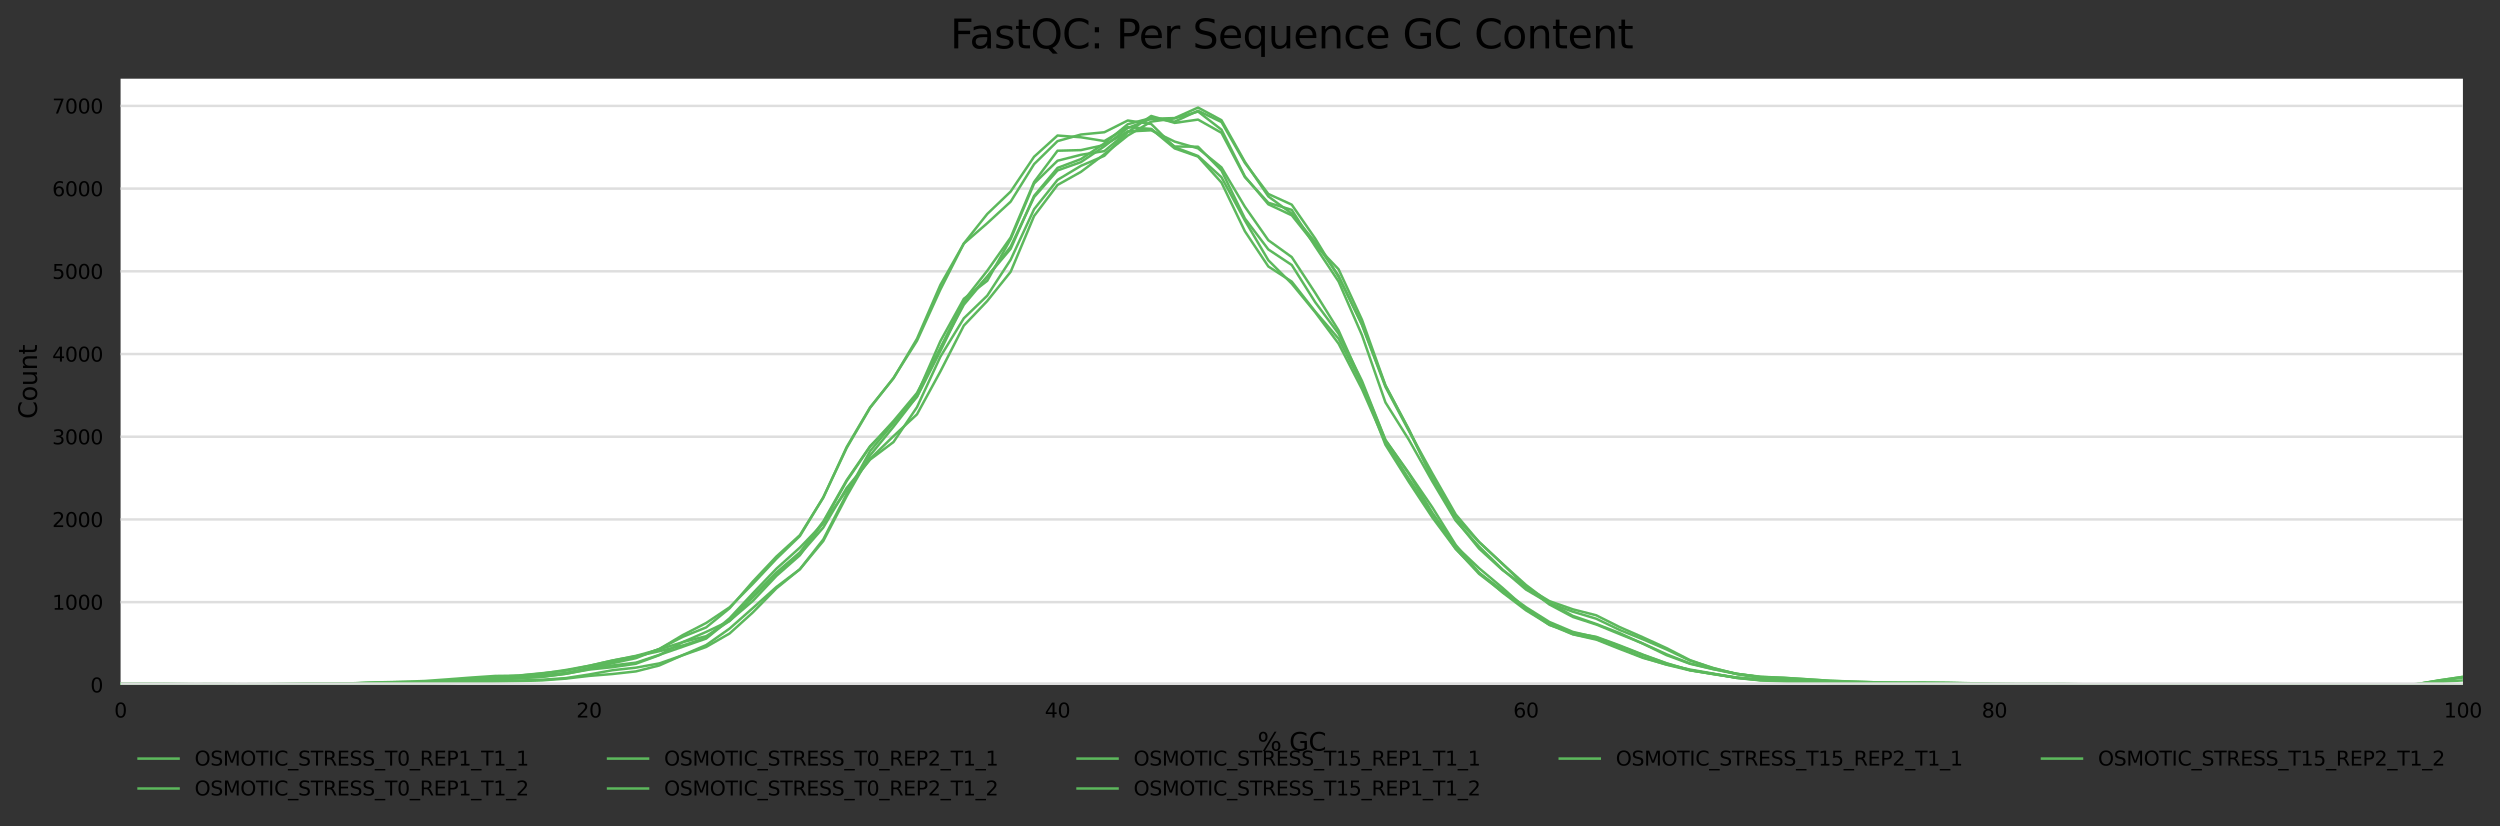 <?xml version="1.0" encoding="utf-8" standalone="no"?>
<!DOCTYPE svg PUBLIC "-//W3C//DTD SVG 1.1//EN"
  "http://www.w3.org/Graphics/SVG/1.1/DTD/svg11.dtd">
<svg xmlns:xlink="http://www.w3.org/1999/xlink" width="1000.178pt" height="330.542pt" viewBox="0 0 1000.178 330.542" xmlns="http://www.w3.org/2000/svg" version="1.1">
 <rect x="0" y="0" width="1000.178" height="330.542" fill="#333333" stroke="none"/>
 <defs>
  <style type="text/css">*{stroke-linejoin: round; stroke-linecap: butt}</style>
 </defs>
 <g id="figure_1">
  <g id="axes_1">
   <g id="patch_1">
    <path d="M 48.238 273.99 
L 985.343 273.99 
L 985.343 31.483 
L 48.238 31.483 
z
" style="fill: #ffffff"/>
   </g>
   <g id="matplotlib.axis_1">
    <g id="xtick_1">
     <g id="text_1">
      <!-- 0 -->
      <g transform="translate(45.693 287.069)scale(0.08 -0.08)">
       <defs>
        <path id="DejaVuSans-30" d="M 2034 4250 
Q 1547 4250 1301 3770 
Q 1056 3291 1056 2328 
Q 1056 1369 1301 889 
Q 1547 409 2034 409 
Q 2525 409 2770 889 
Q 3016 1369 3016 2328 
Q 3016 3291 2770 3770 
Q 2525 4250 2034 4250 
z
M 2034 4750 
Q 2819 4750 3233 4129 
Q 3647 3509 3647 2328 
Q 3647 1150 3233 529 
Q 2819 -91 2034 -91 
Q 1250 -91 836 529 
Q 422 1150 422 2328 
Q 422 3509 836 4129 
Q 1250 4750 2034 4750 
z
" transform="scale(0.016)"/>
       </defs>
       <use xlink:href="#DejaVuSans-30"/>
      </g>
     </g>
    </g>
    <g id="xtick_2">
     <g id="text_2">
      <!-- 20 -->
      <g transform="translate(230.569 287.069)scale(0.08 -0.08)">
       <defs>
        <path id="DejaVuSans-32" d="M 1228 531 
L 3431 531 
L 3431 0 
L 469 0 
L 469 531 
Q 828 903 1448 1529 
Q 2069 2156 2228 2338 
Q 2531 2678 2651 2914 
Q 2772 3150 2772 3378 
Q 2772 3750 2511 3984 
Q 2250 4219 1831 4219 
Q 1534 4219 1204 4116 
Q 875 4013 500 3803 
L 500 4441 
Q 881 4594 1212 4672 
Q 1544 4750 1819 4750 
Q 2544 4750 2975 4387 
Q 3406 4025 3406 3419 
Q 3406 3131 3298 2873 
Q 3191 2616 2906 2266 
Q 2828 2175 2409 1742 
Q 1991 1309 1228 531 
z
" transform="scale(0.016)"/>
       </defs>
       <use xlink:href="#DejaVuSans-32"/>
       <use xlink:href="#DejaVuSans-30" x="63.623"/>
      </g>
     </g>
    </g>
    <g id="xtick_3">
     <g id="text_3">
      <!-- 40 -->
      <g transform="translate(417.99 287.069)scale(0.08 -0.08)">
       <defs>
        <path id="DejaVuSans-34" d="M 2419 4116 
L 825 1625 
L 2419 1625 
L 2419 4116 
z
M 2253 4666 
L 3047 4666 
L 3047 1625 
L 3713 1625 
L 3713 1100 
L 3047 1100 
L 3047 0 
L 2419 0 
L 2419 1100 
L 313 1100 
L 313 1709 
L 2253 4666 
z
" transform="scale(0.016)"/>
       </defs>
       <use xlink:href="#DejaVuSans-34"/>
       <use xlink:href="#DejaVuSans-30" x="63.623"/>
      </g>
     </g>
    </g>
    <g id="xtick_4">
     <g id="text_4">
      <!-- 60 -->
      <g transform="translate(605.411 287.069)scale(0.08 -0.08)">
       <defs>
        <path id="DejaVuSans-36" d="M 2113 2584 
Q 1688 2584 1439 2293 
Q 1191 2003 1191 1497 
Q 1191 994 1439 701 
Q 1688 409 2113 409 
Q 2538 409 2786 701 
Q 3034 994 3034 1497 
Q 3034 2003 2786 2293 
Q 2538 2584 2113 2584 
z
M 3366 4563 
L 3366 3988 
Q 3128 4100 2886 4159 
Q 2644 4219 2406 4219 
Q 1781 4219 1451 3797 
Q 1122 3375 1075 2522 
Q 1259 2794 1537 2939 
Q 1816 3084 2150 3084 
Q 2853 3084 3261 2657 
Q 3669 2231 3669 1497 
Q 3669 778 3244 343 
Q 2819 -91 2113 -91 
Q 1303 -91 875 529 
Q 447 1150 447 2328 
Q 447 3434 972 4092 
Q 1497 4750 2381 4750 
Q 2619 4750 2861 4703 
Q 3103 4656 3366 4563 
z
" transform="scale(0.016)"/>
       </defs>
       <use xlink:href="#DejaVuSans-36"/>
       <use xlink:href="#DejaVuSans-30" x="63.623"/>
      </g>
     </g>
    </g>
    <g id="xtick_5">
     <g id="text_5">
      <!-- 80 -->
      <g transform="translate(792.832 287.069)scale(0.08 -0.08)">
       <defs>
        <path id="DejaVuSans-38" d="M 2034 2216 
Q 1584 2216 1326 1975 
Q 1069 1734 1069 1313 
Q 1069 891 1326 650 
Q 1584 409 2034 409 
Q 2484 409 2743 651 
Q 3003 894 3003 1313 
Q 3003 1734 2745 1975 
Q 2488 2216 2034 2216 
z
M 1403 2484 
Q 997 2584 770 2862 
Q 544 3141 544 3541 
Q 544 4100 942 4425 
Q 1341 4750 2034 4750 
Q 2731 4750 3128 4425 
Q 3525 4100 3525 3541 
Q 3525 3141 3298 2862 
Q 3072 2584 2669 2484 
Q 3125 2378 3379 2068 
Q 3634 1759 3634 1313 
Q 3634 634 3220 271 
Q 2806 -91 2034 -91 
Q 1263 -91 848 271 
Q 434 634 434 1313 
Q 434 1759 690 2068 
Q 947 2378 1403 2484 
z
M 1172 3481 
Q 1172 3119 1398 2916 
Q 1625 2713 2034 2713 
Q 2441 2713 2670 2916 
Q 2900 3119 2900 3481 
Q 2900 3844 2670 4047 
Q 2441 4250 2034 4250 
Q 1625 4250 1398 4047 
Q 1172 3844 1172 3481 
z
" transform="scale(0.016)"/>
       </defs>
       <use xlink:href="#DejaVuSans-38"/>
       <use xlink:href="#DejaVuSans-30" x="63.623"/>
      </g>
     </g>
    </g>
    <g id="xtick_6">
     <g id="text_6">
      <!-- 100 -->
      <g transform="translate(977.708 287.069)scale(0.08 -0.08)">
       <defs>
        <path id="DejaVuSans-31" d="M 794 531 
L 1825 531 
L 1825 4091 
L 703 3866 
L 703 4441 
L 1819 4666 
L 2450 4666 
L 2450 531 
L 3481 531 
L 3481 0 
L 794 0 
L 794 531 
z
" transform="scale(0.016)"/>
       </defs>
       <use xlink:href="#DejaVuSans-31"/>
       <use xlink:href="#DejaVuSans-30" x="63.623"/>
       <use xlink:href="#DejaVuSans-30" x="127.246"/>
      </g>
     </g>
    </g>
    <g id="text_7">
     <!-- % GC -->
     <g transform="translate(503.085 300.331)scale(0.1 -0.1)">
      <defs>
       <path id="DejaVuSans-25" d="M 4653 2053 
Q 4381 2053 4226 1822 
Q 4072 1591 4072 1178 
Q 4072 772 4226 539 
Q 4381 306 4653 306 
Q 4919 306 5073 539 
Q 5228 772 5228 1178 
Q 5228 1588 5073 1820 
Q 4919 2053 4653 2053 
z
M 4653 2450 
Q 5147 2450 5437 2106 
Q 5728 1763 5728 1178 
Q 5728 594 5436 251 
Q 5144 -91 4653 -91 
Q 4153 -91 3862 251 
Q 3572 594 3572 1178 
Q 3572 1766 3864 2108 
Q 4156 2450 4653 2450 
z
M 1428 4353 
Q 1159 4353 1004 4120 
Q 850 3888 850 3481 
Q 850 3069 1003 2837 
Q 1156 2606 1428 2606 
Q 1700 2606 1854 2837 
Q 2009 3069 2009 3481 
Q 2009 3884 1853 4118 
Q 1697 4353 1428 4353 
z
M 4250 4750 
L 4750 4750 
L 1831 -91 
L 1331 -91 
L 4250 4750 
z
M 1428 4750 
Q 1922 4750 2215 4408 
Q 2509 4066 2509 3481 
Q 2509 2891 2217 2550 
Q 1925 2209 1428 2209 
Q 931 2209 642 2551 
Q 353 2894 353 3481 
Q 353 4063 643 4406 
Q 934 4750 1428 4750 
z
" transform="scale(0.016)"/>
       <path id="DejaVuSans-20" transform="scale(0.016)"/>
       <path id="DejaVuSans-47" d="M 3809 666 
L 3809 1919 
L 2778 1919 
L 2778 2438 
L 4434 2438 
L 4434 434 
Q 4069 175 3628 42 
Q 3188 -91 2688 -91 
Q 1594 -91 976 548 
Q 359 1188 359 2328 
Q 359 3472 976 4111 
Q 1594 4750 2688 4750 
Q 3144 4750 3555 4637 
Q 3966 4525 4313 4306 
L 4313 3634 
Q 3963 3931 3569 4081 
Q 3175 4231 2741 4231 
Q 1884 4231 1454 3753 
Q 1025 3275 1025 2328 
Q 1025 1384 1454 906 
Q 1884 428 2741 428 
Q 3075 428 3337 486 
Q 3600 544 3809 666 
z
" transform="scale(0.016)"/>
       <path id="DejaVuSans-43" d="M 4122 4306 
L 4122 3641 
Q 3803 3938 3442 4084 
Q 3081 4231 2675 4231 
Q 1875 4231 1450 3742 
Q 1025 3253 1025 2328 
Q 1025 1406 1450 917 
Q 1875 428 2675 428 
Q 3081 428 3442 575 
Q 3803 722 4122 1019 
L 4122 359 
Q 3791 134 3420 21 
Q 3050 -91 2638 -91 
Q 1578 -91 968 557 
Q 359 1206 359 2328 
Q 359 3453 968 4101 
Q 1578 4750 2638 4750 
Q 3056 4750 3426 4639 
Q 3797 4528 4122 4306 
z
" transform="scale(0.016)"/>
      </defs>
      <use xlink:href="#DejaVuSans-25"/>
      <use xlink:href="#DejaVuSans-20" x="95.02"/>
      <use xlink:href="#DejaVuSans-47" x="126.807"/>
      <use xlink:href="#DejaVuSans-43" x="204.297"/>
     </g>
    </g>
   </g>
   <g id="matplotlib.axis_2">
    <g id="ytick_1">
     <g id="line2d_1">
      <path d="M 48.238 273.99 
L 985.343 273.99 
" clip-path="url(#pff4e3085cc)" style="fill: none; stroke: #dedede; stroke-linecap: square"/>
     </g>
     <g id="text_8">
      <!-- 0 -->
      <g transform="translate(36.148 277.029)scale(0.08 -0.08)">
       <use xlink:href="#DejaVuSans-30"/>
      </g>
     </g>
    </g>
    <g id="ytick_2">
     <g id="line2d_2">
      <path d="M 48.238 240.901 
L 985.343 240.901 
" clip-path="url(#pff4e3085cc)" style="fill: none; stroke: #dedede; stroke-linecap: square"/>
     </g>
     <g id="text_9">
      <!-- 1000 -->
      <g transform="translate(20.878 243.941)scale(0.08 -0.08)">
       <use xlink:href="#DejaVuSans-31"/>
       <use xlink:href="#DejaVuSans-30" x="63.623"/>
       <use xlink:href="#DejaVuSans-30" x="127.246"/>
       <use xlink:href="#DejaVuSans-30" x="190.869"/>
      </g>
     </g>
    </g>
    <g id="ytick_3">
     <g id="line2d_3">
      <path d="M 48.238 207.813 
L 985.343 207.813 
" clip-path="url(#pff4e3085cc)" style="fill: none; stroke: #dedede; stroke-linecap: square"/>
     </g>
     <g id="text_10">
      <!-- 2000 -->
      <g transform="translate(20.878 210.852)scale(0.08 -0.08)">
       <use xlink:href="#DejaVuSans-32"/>
       <use xlink:href="#DejaVuSans-30" x="63.623"/>
       <use xlink:href="#DejaVuSans-30" x="127.246"/>
       <use xlink:href="#DejaVuSans-30" x="190.869"/>
      </g>
     </g>
    </g>
    <g id="ytick_4">
     <g id="line2d_4">
      <path d="M 48.238 174.724 
L 985.343 174.724 
" clip-path="url(#pff4e3085cc)" style="fill: none; stroke: #dedede; stroke-linecap: square"/>
     </g>
     <g id="text_11">
      <!-- 3000 -->
      <g transform="translate(20.878 177.763)scale(0.08 -0.08)">
       <defs>
        <path id="DejaVuSans-33" d="M 2597 2516 
Q 3050 2419 3304 2112 
Q 3559 1806 3559 1356 
Q 3559 666 3084 287 
Q 2609 -91 1734 -91 
Q 1441 -91 1130 -33 
Q 819 25 488 141 
L 488 750 
Q 750 597 1062 519 
Q 1375 441 1716 441 
Q 2309 441 2620 675 
Q 2931 909 2931 1356 
Q 2931 1769 2642 2001 
Q 2353 2234 1838 2234 
L 1294 2234 
L 1294 2753 
L 1863 2753 
Q 2328 2753 2575 2939 
Q 2822 3125 2822 3475 
Q 2822 3834 2567 4026 
Q 2313 4219 1838 4219 
Q 1578 4219 1281 4162 
Q 984 4106 628 3988 
L 628 4550 
Q 988 4650 1302 4700 
Q 1616 4750 1894 4750 
Q 2613 4750 3031 4423 
Q 3450 4097 3450 3541 
Q 3450 3153 3228 2886 
Q 3006 2619 2597 2516 
z
" transform="scale(0.016)"/>
       </defs>
       <use xlink:href="#DejaVuSans-33"/>
       <use xlink:href="#DejaVuSans-30" x="63.623"/>
       <use xlink:href="#DejaVuSans-30" x="127.246"/>
       <use xlink:href="#DejaVuSans-30" x="190.869"/>
      </g>
     </g>
    </g>
    <g id="ytick_5">
     <g id="line2d_5">
      <path d="M 48.238 141.635 
L 985.343 141.635 
" clip-path="url(#pff4e3085cc)" style="fill: none; stroke: #dedede; stroke-linecap: square"/>
     </g>
     <g id="text_12">
      <!-- 4000 -->
      <g transform="translate(20.878 144.675)scale(0.08 -0.08)">
       <use xlink:href="#DejaVuSans-34"/>
       <use xlink:href="#DejaVuSans-30" x="63.623"/>
       <use xlink:href="#DejaVuSans-30" x="127.246"/>
       <use xlink:href="#DejaVuSans-30" x="190.869"/>
      </g>
     </g>
    </g>
    <g id="ytick_6">
     <g id="line2d_6">
      <path d="M 48.238 108.546 
L 985.343 108.546 
" clip-path="url(#pff4e3085cc)" style="fill: none; stroke: #dedede; stroke-linecap: square"/>
     </g>
     <g id="text_13">
      <!-- 5000 -->
      <g transform="translate(20.878 111.586)scale(0.08 -0.08)">
       <defs>
        <path id="DejaVuSans-35" d="M 691 4666 
L 3169 4666 
L 3169 4134 
L 1269 4134 
L 1269 2991 
Q 1406 3038 1543 3061 
Q 1681 3084 1819 3084 
Q 2600 3084 3056 2656 
Q 3513 2228 3513 1497 
Q 3513 744 3044 326 
Q 2575 -91 1722 -91 
Q 1428 -91 1123 -41 
Q 819 9 494 109 
L 494 744 
Q 775 591 1075 516 
Q 1375 441 1709 441 
Q 2250 441 2565 725 
Q 2881 1009 2881 1497 
Q 2881 1984 2565 2268 
Q 2250 2553 1709 2553 
Q 1456 2553 1204 2497 
Q 953 2441 691 2322 
L 691 4666 
z
" transform="scale(0.016)"/>
       </defs>
       <use xlink:href="#DejaVuSans-35"/>
       <use xlink:href="#DejaVuSans-30" x="63.623"/>
       <use xlink:href="#DejaVuSans-30" x="127.246"/>
       <use xlink:href="#DejaVuSans-30" x="190.869"/>
      </g>
     </g>
    </g>
    <g id="ytick_7">
     <g id="line2d_7">
      <path d="M 48.238 75.458 
L 985.343 75.458 
" clip-path="url(#pff4e3085cc)" style="fill: none; stroke: #dedede; stroke-linecap: square"/>
     </g>
     <g id="text_14">
      <!-- 6000 -->
      <g transform="translate(20.878 78.497)scale(0.08 -0.08)">
       <use xlink:href="#DejaVuSans-36"/>
       <use xlink:href="#DejaVuSans-30" x="63.623"/>
       <use xlink:href="#DejaVuSans-30" x="127.246"/>
       <use xlink:href="#DejaVuSans-30" x="190.869"/>
      </g>
     </g>
    </g>
    <g id="ytick_8">
     <g id="line2d_8">
      <path d="M 48.238 42.369 
L 985.343 42.369 
" clip-path="url(#pff4e3085cc)" style="fill: none; stroke: #dedede; stroke-linecap: square"/>
     </g>
     <g id="text_15">
      <!-- 7000 -->
      <g transform="translate(20.878 45.408)scale(0.08 -0.08)">
       <defs>
        <path id="DejaVuSans-37" d="M 525 4666 
L 3525 4666 
L 3525 4397 
L 1831 0 
L 1172 0 
L 2766 4134 
L 525 4134 
L 525 4666 
z
" transform="scale(0.016)"/>
       </defs>
       <use xlink:href="#DejaVuSans-37"/>
       <use xlink:href="#DejaVuSans-30" x="63.623"/>
       <use xlink:href="#DejaVuSans-30" x="127.246"/>
       <use xlink:href="#DejaVuSans-30" x="190.869"/>
      </g>
     </g>
    </g>
    <g id="text_16">
     <!-- Count -->
     <g transform="translate(14.798 167.585)rotate(-90)scale(0.1 -0.1)">
      <defs>
       <path id="DejaVuSans-6f" d="M 1959 3097 
Q 1497 3097 1228 2736 
Q 959 2375 959 1747 
Q 959 1119 1226 758 
Q 1494 397 1959 397 
Q 2419 397 2687 759 
Q 2956 1122 2956 1747 
Q 2956 2369 2687 2733 
Q 2419 3097 1959 3097 
z
M 1959 3584 
Q 2709 3584 3137 3096 
Q 3566 2609 3566 1747 
Q 3566 888 3137 398 
Q 2709 -91 1959 -91 
Q 1206 -91 779 398 
Q 353 888 353 1747 
Q 353 2609 779 3096 
Q 1206 3584 1959 3584 
z
" transform="scale(0.016)"/>
       <path id="DejaVuSans-75" d="M 544 1381 
L 544 3500 
L 1119 3500 
L 1119 1403 
Q 1119 906 1312 657 
Q 1506 409 1894 409 
Q 2359 409 2629 706 
Q 2900 1003 2900 1516 
L 2900 3500 
L 3475 3500 
L 3475 0 
L 2900 0 
L 2900 538 
Q 2691 219 2414 64 
Q 2138 -91 1772 -91 
Q 1169 -91 856 284 
Q 544 659 544 1381 
z
M 1991 3584 
L 1991 3584 
z
" transform="scale(0.016)"/>
       <path id="DejaVuSans-6e" d="M 3513 2113 
L 3513 0 
L 2938 0 
L 2938 2094 
Q 2938 2591 2744 2837 
Q 2550 3084 2163 3084 
Q 1697 3084 1428 2787 
Q 1159 2491 1159 1978 
L 1159 0 
L 581 0 
L 581 3500 
L 1159 3500 
L 1159 2956 
Q 1366 3272 1645 3428 
Q 1925 3584 2291 3584 
Q 2894 3584 3203 3211 
Q 3513 2838 3513 2113 
z
" transform="scale(0.016)"/>
       <path id="DejaVuSans-74" d="M 1172 4494 
L 1172 3500 
L 2356 3500 
L 2356 3053 
L 1172 3053 
L 1172 1153 
Q 1172 725 1289 603 
Q 1406 481 1766 481 
L 2356 481 
L 2356 0 
L 1766 0 
Q 1100 0 847 248 
Q 594 497 594 1153 
L 594 3053 
L 172 3053 
L 172 3500 
L 594 3500 
L 594 4494 
L 1172 4494 
z
" transform="scale(0.016)"/>
      </defs>
      <use xlink:href="#DejaVuSans-43"/>
      <use xlink:href="#DejaVuSans-6f" x="69.824"/>
      <use xlink:href="#DejaVuSans-75" x="131.006"/>
      <use xlink:href="#DejaVuSans-6e" x="194.385"/>
      <use xlink:href="#DejaVuSans-74" x="257.764"/>
     </g>
    </g>
   </g>
   <g id="line2d_9">
    <path d="M 48.238 273.99 
L 57.609 273.99 
L 66.98 273.99 
L 76.351 273.99 
L 85.722 273.957 
L 95.093 273.924 
L 104.464 273.907 
L 113.835 273.907 
L 123.207 273.874 
L 132.578 273.775 
L 141.949 273.659 
L 151.32 273.527 
L 160.691 273.345 
L 170.062 273.014 
L 179.433 272.716 
L 188.804 272.6 
L 198.175 271.905 
L 207.546 271.078 
L 216.917 270.433 
L 226.288 269.341 
L 235.659 267.472 
L 245.03 266.231 
L 254.401 265.106 
L 263.772 261.995 
L 273.143 258.753 
L 282.514 255.477 
L 291.885 247.916 
L 301.256 238.519 
L 310.628 229.039 
L 319.999 220.965 
L 329.37 208.607 
L 338.741 192.095 
L 348.112 178.479 
L 357.483 169.066 
L 366.854 158.775 
L 376.225 140.427 
L 385.596 121.219 
L 394.967 110.615 
L 404.338 99.546 
L 413.709 78.353 
L 423.08 67.169 
L 432.451 63.645 
L 441.822 57.358 
L 451.193 49.698 
L 460.564 47.167 
L 469.935 48.672 
L 479.306 44.321 
L 488.677 48.821 
L 498.049 65.184 
L 507.42 77.592 
L 516.791 81.877 
L 526.162 95.41 
L 535.533 110.78 
L 544.904 129.756 
L 554.275 154.292 
L 563.646 171.762 
L 573.017 190.97 
L 582.388 207.167 
L 591.759 216.829 
L 601.13 225.598 
L 610.501 234.019 
L 619.872 241.116 
L 629.243 246.394 
L 638.614 249.637 
L 647.985 253.293 
L 657.356 257.562 
L 666.727 262.111 
L 676.098 265.552 
L 685.47 267.753 
L 694.841 269.606 
L 704.212 270.83 
L 713.583 271.161 
L 722.954 271.74 
L 732.325 272.385 
L 741.696 272.716 
L 751.067 272.997 
L 760.438 273.08 
L 769.809 273.064 
L 779.18 273.13 
L 788.551 273.345 
L 797.922 273.543 
L 807.293 273.676 
L 816.664 273.692 
L 826.035 273.676 
L 835.406 273.792 
L 844.777 273.924 
L 854.148 273.924 
L 863.519 273.924 
L 872.891 273.974 
L 882.262 273.99 
L 891.633 273.99 
L 901.004 273.99 
L 910.375 273.99 
L 919.746 273.957 
L 929.117 273.957 
L 938.488 273.99 
L 947.859 273.99 
L 957.23 273.99 
L 966.601 273.99 
L 975.972 273.924 
L 985.343 273.858 
" clip-path="url(#pff4e3085cc)" style="fill: none; stroke: #5cb85c; stroke-linecap: square"/>
   </g>
   <g id="line2d_10">
    <path d="M 48.238 273.593 
L 57.609 273.626 
L 66.98 273.709 
L 76.351 273.725 
L 85.722 273.692 
L 95.093 273.742 
L 104.464 273.792 
L 113.835 273.626 
L 123.207 273.444 
L 132.578 273.444 
L 141.949 273.394 
L 151.32 273.097 
L 160.691 272.848 
L 170.062 272.832 
L 179.433 272.584 
L 188.804 272.154 
L 198.175 271.624 
L 207.546 271.227 
L 216.917 270.814 
L 226.288 269.573 
L 235.659 267.885 
L 245.03 266.926 
L 254.401 265.552 
L 263.772 262.095 
L 273.143 256.883 
L 282.514 252.813 
L 291.885 248.379 
L 301.256 240.355 
L 310.628 230.396 
L 319.999 222.157 
L 329.37 209.087 
L 338.741 192.443 
L 348.112 178.661 
L 357.483 168.404 
L 366.854 157.203 
L 376.225 139.369 
L 385.596 121.931 
L 394.967 110.763 
L 404.338 98.669 
L 413.709 78.866 
L 423.08 68.195 
L 432.451 64.853 
L 441.822 58.549 
L 451.193 51.204 
L 460.564 47.531 
L 469.935 47.233 
L 479.306 43.031 
L 488.677 48.077 
L 498.049 64.754 
L 507.42 78.585 
L 516.791 85.451 
L 526.162 96.866 
L 535.533 110.333 
L 544.904 130.038 
L 554.275 154.771 
L 563.646 172.391 
L 573.017 189.382 
L 582.388 205.794 
L 591.759 216.879 
L 601.13 225.598 
L 610.501 234.714 
L 619.872 241.844 
L 629.243 246.824 
L 638.614 249.852 
L 647.985 253.69 
L 657.356 257.479 
L 666.727 261.747 
L 676.098 265.437 
L 685.47 267.67 
L 694.841 269.589 
L 704.212 270.731 
L 713.583 271.178 
L 722.954 271.773 
L 732.325 272.352 
L 741.696 272.683 
L 751.067 272.997 
L 760.438 273.113 
L 769.809 273.113 
L 779.18 273.212 
L 788.551 273.411 
L 797.922 273.56 
L 807.293 273.61 
L 816.664 273.593 
L 826.035 273.626 
L 835.406 273.775 
L 844.777 273.891 
L 854.148 273.874 
L 863.519 273.874 
L 872.891 273.907 
L 882.262 273.924 
L 891.633 273.94 
L 901.004 273.957 
L 910.375 273.957 
L 919.746 273.974 
L 929.117 273.957 
L 938.488 273.924 
L 947.859 273.907 
L 957.23 273.874 
L 966.601 273.725 
L 975.972 272.336 
L 985.343 271.078 
" clip-path="url(#pff4e3085cc)" style="fill: none; stroke: #5cb85c; stroke-linecap: square"/>
   </g>
   <g id="line2d_11">
    <path d="M 48.238 273.99 
L 57.609 273.957 
L 66.98 273.94 
L 76.351 273.94 
L 85.722 273.924 
L 95.093 273.907 
L 104.464 273.841 
L 113.835 273.808 
L 123.207 273.841 
L 132.578 273.676 
L 141.949 273.56 
L 151.32 273.428 
L 160.691 273.212 
L 170.062 272.865 
L 179.433 272.187 
L 188.804 271.575 
L 198.175 270.913 
L 207.546 270.251 
L 216.917 269.325 
L 226.288 268.332 
L 235.659 266.38 
L 245.03 264.279 
L 254.401 262.525 
L 263.772 260.539 
L 273.143 258.223 
L 282.514 255.196 
L 291.885 247.337 
L 301.256 237.278 
L 310.628 227.5 
L 319.999 219.079 
L 329.37 209.368 
L 338.741 196.099 
L 348.112 183.575 
L 357.483 174.459 
L 366.854 165.773 
L 376.225 148.6 
L 385.596 130.269 
L 394.967 120.425 
L 404.338 108.728 
L 413.709 86.427 
L 423.08 74.002 
L 432.451 68.757 
L 441.822 61.693 
L 451.193 54.231 
L 460.564 48.656 
L 469.935 47.365 
L 479.306 44.636 
L 488.677 51.882 
L 498.049 70.61 
L 507.42 81.745 
L 516.791 86.145 
L 526.162 97.908 
L 535.533 107.736 
L 544.904 127.953 
L 554.275 154.159 
L 563.646 172.011 
L 573.017 191.401 
L 582.388 207.995 
L 591.759 219.509 
L 601.13 228.096 
L 610.501 234.879 
L 619.872 240.488 
L 629.243 243.764 
L 638.614 246.162 
L 647.985 250.878 
L 657.356 254.997 
L 666.727 259.282 
L 676.098 264.08 
L 685.47 267.389 
L 694.841 269.556 
L 704.212 270.896 
L 713.583 271.806 
L 722.954 272.584 
L 732.325 273.146 
L 741.696 273.444 
L 751.067 273.626 
L 760.438 273.676 
L 769.809 273.676 
L 779.18 273.742 
L 788.551 273.808 
L 797.922 273.841 
L 807.293 273.858 
L 816.664 273.858 
L 826.035 273.907 
L 835.406 273.974 
L 844.777 273.957 
L 854.148 273.907 
L 863.519 273.891 
L 872.891 273.94 
L 882.262 273.99 
L 891.633 273.99 
L 901.004 273.99 
L 910.375 273.99 
L 919.746 273.99 
L 929.117 273.99 
L 938.488 273.99 
L 947.859 273.99 
L 957.23 273.99 
L 966.601 273.99 
L 975.972 273.907 
L 985.343 273.825 
" clip-path="url(#pff4e3085cc)" style="fill: none; stroke: #5cb85c; stroke-linecap: square"/>
   </g>
   <g id="line2d_12">
    <path d="M 48.238 273.758 
L 57.609 273.576 
L 66.98 273.51 
L 76.351 273.676 
L 85.722 273.725 
L 95.093 273.792 
L 104.464 273.858 
L 113.835 273.692 
L 123.207 273.51 
L 132.578 273.51 
L 141.949 273.328 
L 151.32 272.981 
L 160.691 272.782 
L 170.062 272.435 
L 179.433 271.757 
L 188.804 271.045 
L 198.175 270.416 
L 207.546 270.301 
L 216.917 269.457 
L 226.288 268.051 
L 235.659 266.363 
L 245.03 264.245 
L 254.401 262.392 
L 263.772 259.828 
L 273.143 256.9 
L 282.514 254.517 
L 291.885 248.446 
L 301.256 238.916 
L 310.628 229.37 
L 319.999 221.842 
L 329.37 211.072 
L 338.741 195.189 
L 348.112 183.873 
L 357.483 176.825 
L 366.854 162.895 
L 376.225 142.711 
L 385.596 127.341 
L 394.967 118.275 
L 404.338 103.898 
L 413.709 83.697 
L 423.08 71.967 
L 432.451 66.342 
L 441.822 62.322 
L 451.193 52.875 
L 460.564 46.389 
L 469.935 49.169 
L 479.306 47.845 
L 488.677 53.139 
L 498.049 70.875 
L 507.42 81.116 
L 516.791 83.962 
L 526.162 98.554 
L 535.533 112.633 
L 544.904 134.124 
L 554.275 160.992 
L 563.646 175.932 
L 573.017 192.575 
L 582.388 208.292 
L 591.759 218.699 
L 601.13 227.848 
L 610.501 235.872 
L 619.872 241.348 
L 629.243 244.723 
L 638.614 247.536 
L 647.985 252.036 
L 657.356 255.808 
L 666.727 259.828 
L 676.098 264.295 
L 685.47 267.24 
L 694.841 269.705 
L 704.212 271.244 
L 713.583 271.872 
L 722.954 272.683 
L 732.325 273.295 
L 741.696 273.477 
L 751.067 273.527 
L 760.438 273.51 
L 769.809 273.56 
L 779.18 273.626 
L 788.551 273.692 
L 797.922 273.808 
L 807.293 273.874 
L 816.664 273.841 
L 826.035 273.874 
L 835.406 273.957 
L 844.777 273.957 
L 854.148 273.907 
L 863.519 273.874 
L 872.891 273.841 
L 882.262 273.874 
L 891.633 273.957 
L 901.004 273.957 
L 910.375 273.924 
L 919.746 273.94 
L 929.117 273.957 
L 938.488 273.924 
L 947.859 273.891 
L 957.23 273.924 
L 966.601 273.725 
L 975.972 272.848 
L 985.343 272.203 
" clip-path="url(#pff4e3085cc)" style="fill: none; stroke: #5cb85c; stroke-linecap: square"/>
   </g>
   <g id="line2d_13">
    <path d="M 48.238 273.99 
L 57.609 273.974 
L 66.98 273.974 
L 76.351 273.974 
L 85.722 273.957 
L 95.093 273.957 
L 104.464 273.924 
L 113.835 273.891 
L 123.207 273.891 
L 132.578 273.907 
L 141.949 273.891 
L 151.32 273.758 
L 160.691 273.659 
L 170.062 273.56 
L 179.433 273.295 
L 188.804 272.915 
L 198.175 272.716 
L 207.546 272.501 
L 216.917 272.203 
L 226.288 271.508 
L 235.659 270.416 
L 245.03 269.655 
L 254.401 268.613 
L 263.772 266.231 
L 273.143 262.078 
L 282.514 258.074 
L 291.885 251.473 
L 301.256 243.201 
L 310.628 234.813 
L 319.999 227.749 
L 329.37 216.449 
L 338.741 198.515 
L 348.112 182.152 
L 357.483 170.704 
L 366.854 158.626 
L 376.225 139.253 
L 385.596 120.227 
L 394.967 108.331 
L 404.338 95.013 
L 413.709 72.811 
L 423.08 60.303 
L 432.451 60.055 
L 441.822 58.003 
L 451.193 52.61 
L 460.564 52.13 
L 469.935 56.647 
L 479.306 59.36 
L 488.677 66.971 
L 498.049 82.721 
L 507.42 96.105 
L 516.791 102.855 
L 526.162 117.15 
L 535.533 132.205 
L 544.904 153.167 
L 554.275 176.081 
L 563.646 189.515 
L 573.017 205.116 
L 582.388 218.451 
L 591.759 227.335 
L 601.13 235.194 
L 610.501 243.598 
L 619.872 250.034 
L 629.243 253.095 
L 638.614 254.782 
L 647.985 258.223 
L 657.356 261.929 
L 666.727 265.337 
L 676.098 268.1 
L 685.47 269.622 
L 694.841 271.045 
L 704.212 272.071 
L 713.583 272.369 
L 722.954 272.584 
L 732.325 273.047 
L 741.696 273.361 
L 751.067 273.394 
L 760.438 273.328 
L 769.809 273.576 
L 779.18 273.858 
L 788.551 273.907 
L 797.922 273.94 
L 807.293 273.924 
L 816.664 273.891 
L 826.035 273.891 
L 835.406 273.907 
L 844.777 273.924 
L 854.148 273.924 
L 863.519 273.94 
L 872.891 273.957 
L 882.262 273.974 
L 891.633 273.99 
L 901.004 273.99 
L 910.375 273.99 
L 919.746 273.99 
L 929.117 273.99 
L 938.488 273.99 
L 947.859 273.99 
L 957.23 273.99 
L 966.601 273.99 
L 975.972 273.974 
L 985.343 273.957 
" clip-path="url(#pff4e3085cc)" style="fill: none; stroke: #5cb85c; stroke-linecap: square"/>
   </g>
   <g id="line2d_14">
    <path d="M 48.238 273.56 
L 57.609 273.593 
L 66.98 273.692 
L 76.351 273.742 
L 85.722 273.725 
L 95.093 273.725 
L 104.464 273.825 
L 113.835 273.808 
L 123.207 273.709 
L 132.578 273.709 
L 141.949 273.725 
L 151.32 273.444 
L 160.691 273.064 
L 170.062 273.179 
L 179.433 273.279 
L 188.804 272.931 
L 198.175 272.451 
L 207.546 272.269 
L 216.917 271.939 
L 226.288 271.293 
L 235.659 269.837 
L 245.03 268.133 
L 254.401 267.108 
L 263.772 265.404 
L 273.143 262.144 
L 282.514 258.835 
L 291.885 253.442 
L 301.256 244.955 
L 310.628 235.376 
L 319.999 227.732 
L 329.37 215.804 
L 338.741 197.605 
L 348.112 180.432 
L 357.483 169.264 
L 366.854 157.865 
L 376.225 136.49 
L 385.596 119.532 
L 394.967 112.352 
L 404.338 95.658 
L 413.709 73.423 
L 423.08 64.307 
L 432.451 61.924 
L 441.822 60.452 
L 451.193 52.627 
L 460.564 51.684 
L 469.935 58.616 
L 479.306 58.698 
L 488.677 68.228 
L 498.049 87.419 
L 507.42 99.795 
L 516.791 106.015 
L 526.162 120.889 
L 535.533 133.512 
L 544.904 152.422 
L 554.275 176.031 
L 563.646 189.25 
L 573.017 202.949 
L 582.388 218.004 
L 591.759 229.238 
L 601.13 236.186 
L 610.501 242.936 
L 619.872 248.826 
L 629.243 252.797 
L 638.614 254.981 
L 647.985 258.471 
L 657.356 262.062 
L 666.727 265.453 
L 676.098 268.1 
L 685.47 269.722 
L 694.841 271.128 
L 704.212 271.773 
L 713.583 272.071 
L 722.954 272.451 
L 732.325 272.832 
L 741.696 273.196 
L 751.067 273.411 
L 760.438 273.51 
L 769.809 273.659 
L 779.18 273.858 
L 788.551 273.94 
L 797.922 273.924 
L 807.293 273.907 
L 816.664 273.858 
L 826.035 273.808 
L 835.406 273.808 
L 844.777 273.825 
L 854.148 273.907 
L 863.519 273.924 
L 872.891 273.858 
L 882.262 273.858 
L 891.633 273.841 
L 901.004 273.825 
L 910.375 273.874 
L 919.746 273.924 
L 929.117 273.924 
L 938.488 273.891 
L 947.859 273.891 
L 957.23 273.907 
L 966.601 273.725 
L 975.972 272.17 
L 985.343 270.814 
" clip-path="url(#pff4e3085cc)" style="fill: none; stroke: #5cb85c; stroke-linecap: square"/>
   </g>
   <g id="line2d_15">
    <path d="M 48.238 273.99 
L 57.609 273.99 
L 66.98 273.99 
L 76.351 273.99 
L 85.722 273.957 
L 95.093 273.891 
L 104.464 273.858 
L 113.835 273.874 
L 123.207 273.858 
L 132.578 273.808 
L 141.949 273.792 
L 151.32 273.692 
L 160.691 273.494 
L 170.062 273.328 
L 179.433 273.097 
L 188.804 272.501 
L 198.175 271.79 
L 207.546 271.442 
L 216.917 270.698 
L 226.288 269.573 
L 235.659 267.703 
L 245.03 265.321 
L 254.401 263.319 
L 263.772 259.63 
L 273.143 254.782 
L 282.514 251.01 
L 291.885 243.366 
L 301.256 232.58 
L 310.628 222.636 
L 319.999 214.099 
L 329.37 199.11 
L 338.741 178.81 
L 348.112 162.944 
L 357.483 151.33 
L 366.854 135.53 
L 376.225 113.956 
L 385.596 97.445 
L 394.967 89.305 
L 404.338 80.669 
L 413.709 65.664 
L 423.08 56.465 
L 432.451 53.818 
L 441.822 52.908 
L 451.193 48.209 
L 460.564 49.599 
L 469.935 58.88 
L 479.306 62.404 
L 488.677 70.908 
L 498.049 88.213 
L 507.42 104.113 
L 516.791 113.493 
L 526.162 124.909 
L 535.533 137.499 
L 544.904 155.714 
L 554.275 177.04 
L 563.646 191.566 
L 573.017 205.678 
L 582.388 219.543 
L 591.759 229.635 
L 601.13 236.815 
L 610.501 243.449 
L 619.872 249.604 
L 629.243 253.674 
L 638.614 255.642 
L 647.985 259.266 
L 657.356 263.038 
L 666.727 265.933 
L 676.098 268.2 
L 685.47 269.639 
L 694.841 271.194 
L 704.212 272.087 
L 713.583 272.402 
L 722.954 272.948 
L 732.325 273.212 
L 741.696 273.295 
L 751.067 273.428 
L 760.438 273.527 
L 769.809 273.643 
L 779.18 273.742 
L 788.551 273.825 
L 797.922 273.907 
L 807.293 273.957 
L 816.664 273.957 
L 826.035 273.94 
L 835.406 273.924 
L 844.777 273.957 
L 854.148 273.99 
L 863.519 273.99 
L 872.891 273.99 
L 882.262 273.99 
L 891.633 273.99 
L 901.004 273.99 
L 910.375 273.99 
L 919.746 273.99 
L 929.117 273.99 
L 938.488 273.99 
L 947.859 273.99 
L 957.23 273.99 
L 966.601 273.99 
L 975.972 273.974 
L 985.343 273.957 
" clip-path="url(#pff4e3085cc)" style="fill: none; stroke: #5cb85c; stroke-linecap: square"/>
   </g>
   <g id="line2d_16">
    <path d="M 48.238 273.626 
L 57.609 273.659 
L 66.98 273.725 
L 76.351 273.725 
L 85.722 273.692 
L 95.093 273.709 
L 104.464 273.643 
L 113.835 273.61 
L 123.207 273.61 
L 132.578 273.576 
L 141.949 273.361 
L 151.32 273.047 
L 160.691 272.964 
L 170.062 272.832 
L 179.433 272.633 
L 188.804 272.203 
L 198.175 271.376 
L 207.546 270.83 
L 216.917 270.119 
L 226.288 269.291 
L 235.659 267.273 
L 245.03 264.841 
L 254.401 262.955 
L 263.772 259.663 
L 273.143 254.071 
L 282.514 249.24 
L 291.885 242.969 
L 301.256 233.523 
L 310.628 223.53 
L 319.999 214.463 
L 329.37 198.961 
L 338.741 179.191 
L 348.112 163.159 
L 357.483 151.181 
L 366.854 136.358 
L 376.225 115.826 
L 385.596 97.412 
L 394.967 85.599 
L 404.338 76.632 
L 413.709 62.702 
L 423.08 54.215 
L 432.451 54.926 
L 441.822 56.432 
L 451.193 50.856 
L 460.564 51.568 
L 469.935 59.377 
L 479.306 62.652 
L 488.677 73.042 
L 498.049 92.532 
L 507.42 106.611 
L 516.791 112.666 
L 526.162 124.628 
L 535.533 135.497 
L 544.904 153.928 
L 554.275 177.95 
L 563.646 192.823 
L 573.017 207.018 
L 582.388 219.625 
L 591.759 229.089 
L 601.13 237.047 
L 610.501 244.177 
L 619.872 249.935 
L 629.243 253.773 
L 638.614 255.891 
L 647.985 259.613 
L 657.356 263.22 
L 666.727 265.834 
L 676.098 267.869 
L 685.47 269.49 
L 694.841 271.244 
L 704.212 272.187 
L 713.583 272.667 
L 722.954 273.064 
L 732.325 273.328 
L 741.696 273.328 
L 751.067 273.262 
L 760.438 273.328 
L 769.809 273.543 
L 779.18 273.758 
L 788.551 273.775 
L 797.922 273.758 
L 807.293 273.858 
L 816.664 273.891 
L 826.035 273.808 
L 835.406 273.808 
L 844.777 273.858 
L 854.148 273.874 
L 863.519 273.858 
L 872.891 273.924 
L 882.262 273.99 
L 891.633 273.99 
L 901.004 273.957 
L 910.375 273.924 
L 919.746 273.94 
L 929.117 273.907 
L 938.488 273.841 
L 947.859 273.825 
L 957.23 273.907 
L 966.601 273.792 
L 975.972 272.187 
L 985.343 270.78 
" clip-path="url(#pff4e3085cc)" style="fill: none; stroke: #5cb85c; stroke-linecap: square"/>
   </g>
   <g id="line2d_17">
    <path d="M 48.238 273.99 
L 985.343 273.99 
" clip-path="url(#pff4e3085cc)" style="fill: none; stroke: #dedede; stroke-width: 2; stroke-linecap: square"/>
   </g>
   <g id="text_17">
    <!-- FastQC: Per Sequence GC Content -->
    <g transform="translate(380.154 19.358)scale(0.16 -0.16)">
     <defs>
      <path id="DejaVuSans-46" d="M 628 4666 
L 3309 4666 
L 3309 4134 
L 1259 4134 
L 1259 2759 
L 3109 2759 
L 3109 2228 
L 1259 2228 
L 1259 0 
L 628 0 
L 628 4666 
z
" transform="scale(0.016)"/>
      <path id="DejaVuSans-61" d="M 2194 1759 
Q 1497 1759 1228 1600 
Q 959 1441 959 1056 
Q 959 750 1161 570 
Q 1363 391 1709 391 
Q 2188 391 2477 730 
Q 2766 1069 2766 1631 
L 2766 1759 
L 2194 1759 
z
M 3341 1997 
L 3341 0 
L 2766 0 
L 2766 531 
Q 2569 213 2275 61 
Q 1981 -91 1556 -91 
Q 1019 -91 701 211 
Q 384 513 384 1019 
Q 384 1609 779 1909 
Q 1175 2209 1959 2209 
L 2766 2209 
L 2766 2266 
Q 2766 2663 2505 2880 
Q 2244 3097 1772 3097 
Q 1472 3097 1187 3025 
Q 903 2953 641 2809 
L 641 3341 
Q 956 3463 1253 3523 
Q 1550 3584 1831 3584 
Q 2591 3584 2966 3190 
Q 3341 2797 3341 1997 
z
" transform="scale(0.016)"/>
      <path id="DejaVuSans-73" d="M 2834 3397 
L 2834 2853 
Q 2591 2978 2328 3040 
Q 2066 3103 1784 3103 
Q 1356 3103 1142 2972 
Q 928 2841 928 2578 
Q 928 2378 1081 2264 
Q 1234 2150 1697 2047 
L 1894 2003 
Q 2506 1872 2764 1633 
Q 3022 1394 3022 966 
Q 3022 478 2636 193 
Q 2250 -91 1575 -91 
Q 1294 -91 989 -36 
Q 684 19 347 128 
L 347 722 
Q 666 556 975 473 
Q 1284 391 1588 391 
Q 1994 391 2212 530 
Q 2431 669 2431 922 
Q 2431 1156 2273 1281 
Q 2116 1406 1581 1522 
L 1381 1569 
Q 847 1681 609 1914 
Q 372 2147 372 2553 
Q 372 3047 722 3315 
Q 1072 3584 1716 3584 
Q 2034 3584 2315 3537 
Q 2597 3491 2834 3397 
z
" transform="scale(0.016)"/>
      <path id="DejaVuSans-51" d="M 2522 4238 
Q 1834 4238 1429 3725 
Q 1025 3213 1025 2328 
Q 1025 1447 1429 934 
Q 1834 422 2522 422 
Q 3209 422 3611 934 
Q 4013 1447 4013 2328 
Q 4013 3213 3611 3725 
Q 3209 4238 2522 4238 
z
M 3406 84 
L 4238 -825 
L 3475 -825 
L 2784 -78 
Q 2681 -84 2626 -87 
Q 2572 -91 2522 -91 
Q 1538 -91 948 567 
Q 359 1225 359 2328 
Q 359 3434 948 4092 
Q 1538 4750 2522 4750 
Q 3503 4750 4090 4092 
Q 4678 3434 4678 2328 
Q 4678 1516 4351 937 
Q 4025 359 3406 84 
z
" transform="scale(0.016)"/>
      <path id="DejaVuSans-3a" d="M 750 794 
L 1409 794 
L 1409 0 
L 750 0 
L 750 794 
z
M 750 3309 
L 1409 3309 
L 1409 2516 
L 750 2516 
L 750 3309 
z
" transform="scale(0.016)"/>
      <path id="DejaVuSans-50" d="M 1259 4147 
L 1259 2394 
L 2053 2394 
Q 2494 2394 2734 2622 
Q 2975 2850 2975 3272 
Q 2975 3691 2734 3919 
Q 2494 4147 2053 4147 
L 1259 4147 
z
M 628 4666 
L 2053 4666 
Q 2838 4666 3239 4311 
Q 3641 3956 3641 3272 
Q 3641 2581 3239 2228 
Q 2838 1875 2053 1875 
L 1259 1875 
L 1259 0 
L 628 0 
L 628 4666 
z
" transform="scale(0.016)"/>
      <path id="DejaVuSans-65" d="M 3597 1894 
L 3597 1613 
L 953 1613 
Q 991 1019 1311 708 
Q 1631 397 2203 397 
Q 2534 397 2845 478 
Q 3156 559 3463 722 
L 3463 178 
Q 3153 47 2828 -22 
Q 2503 -91 2169 -91 
Q 1331 -91 842 396 
Q 353 884 353 1716 
Q 353 2575 817 3079 
Q 1281 3584 2069 3584 
Q 2775 3584 3186 3129 
Q 3597 2675 3597 1894 
z
M 3022 2063 
Q 3016 2534 2758 2815 
Q 2500 3097 2075 3097 
Q 1594 3097 1305 2825 
Q 1016 2553 972 2059 
L 3022 2063 
z
" transform="scale(0.016)"/>
      <path id="DejaVuSans-72" d="M 2631 2963 
Q 2534 3019 2420 3045 
Q 2306 3072 2169 3072 
Q 1681 3072 1420 2755 
Q 1159 2438 1159 1844 
L 1159 0 
L 581 0 
L 581 3500 
L 1159 3500 
L 1159 2956 
Q 1341 3275 1631 3429 
Q 1922 3584 2338 3584 
Q 2397 3584 2469 3576 
Q 2541 3569 2628 3553 
L 2631 2963 
z
" transform="scale(0.016)"/>
      <path id="DejaVuSans-53" d="M 3425 4513 
L 3425 3897 
Q 3066 4069 2747 4153 
Q 2428 4238 2131 4238 
Q 1616 4238 1336 4038 
Q 1056 3838 1056 3469 
Q 1056 3159 1242 3001 
Q 1428 2844 1947 2747 
L 2328 2669 
Q 3034 2534 3370 2195 
Q 3706 1856 3706 1288 
Q 3706 609 3251 259 
Q 2797 -91 1919 -91 
Q 1588 -91 1214 -16 
Q 841 59 441 206 
L 441 856 
Q 825 641 1194 531 
Q 1563 422 1919 422 
Q 2459 422 2753 634 
Q 3047 847 3047 1241 
Q 3047 1584 2836 1778 
Q 2625 1972 2144 2069 
L 1759 2144 
Q 1053 2284 737 2584 
Q 422 2884 422 3419 
Q 422 4038 858 4394 
Q 1294 4750 2059 4750 
Q 2388 4750 2728 4690 
Q 3069 4631 3425 4513 
z
" transform="scale(0.016)"/>
      <path id="DejaVuSans-71" d="M 947 1747 
Q 947 1113 1208 752 
Q 1469 391 1925 391 
Q 2381 391 2643 752 
Q 2906 1113 2906 1747 
Q 2906 2381 2643 2742 
Q 2381 3103 1925 3103 
Q 1469 3103 1208 2742 
Q 947 2381 947 1747 
z
M 2906 525 
Q 2725 213 2448 61 
Q 2172 -91 1784 -91 
Q 1150 -91 751 415 
Q 353 922 353 1747 
Q 353 2572 751 3078 
Q 1150 3584 1784 3584 
Q 2172 3584 2448 3432 
Q 2725 3281 2906 2969 
L 2906 3500 
L 3481 3500 
L 3481 -1331 
L 2906 -1331 
L 2906 525 
z
" transform="scale(0.016)"/>
      <path id="DejaVuSans-63" d="M 3122 3366 
L 3122 2828 
Q 2878 2963 2633 3030 
Q 2388 3097 2138 3097 
Q 1578 3097 1268 2742 
Q 959 2388 959 1747 
Q 959 1106 1268 751 
Q 1578 397 2138 397 
Q 2388 397 2633 464 
Q 2878 531 3122 666 
L 3122 134 
Q 2881 22 2623 -34 
Q 2366 -91 2075 -91 
Q 1284 -91 818 406 
Q 353 903 353 1747 
Q 353 2603 823 3093 
Q 1294 3584 2113 3584 
Q 2378 3584 2631 3529 
Q 2884 3475 3122 3366 
z
" transform="scale(0.016)"/>
     </defs>
     <use xlink:href="#DejaVuSans-46"/>
     <use xlink:href="#DejaVuSans-61" x="48.395"/>
     <use xlink:href="#DejaVuSans-73" x="109.674"/>
     <use xlink:href="#DejaVuSans-74" x="161.773"/>
     <use xlink:href="#DejaVuSans-51" x="200.982"/>
     <use xlink:href="#DejaVuSans-43" x="279.693"/>
     <use xlink:href="#DejaVuSans-3a" x="349.518"/>
     <use xlink:href="#DejaVuSans-20" x="383.209"/>
     <use xlink:href="#DejaVuSans-50" x="414.996"/>
     <use xlink:href="#DejaVuSans-65" x="471.674"/>
     <use xlink:href="#DejaVuSans-72" x="533.197"/>
     <use xlink:href="#DejaVuSans-20" x="574.311"/>
     <use xlink:href="#DejaVuSans-53" x="606.098"/>
     <use xlink:href="#DejaVuSans-65" x="669.574"/>
     <use xlink:href="#DejaVuSans-71" x="731.098"/>
     <use xlink:href="#DejaVuSans-75" x="794.574"/>
     <use xlink:href="#DejaVuSans-65" x="857.953"/>
     <use xlink:href="#DejaVuSans-6e" x="919.477"/>
     <use xlink:href="#DejaVuSans-63" x="982.855"/>
     <use xlink:href="#DejaVuSans-65" x="1037.836"/>
     <use xlink:href="#DejaVuSans-20" x="1099.359"/>
     <use xlink:href="#DejaVuSans-47" x="1131.146"/>
     <use xlink:href="#DejaVuSans-43" x="1208.637"/>
     <use xlink:href="#DejaVuSans-20" x="1278.461"/>
     <use xlink:href="#DejaVuSans-43" x="1310.248"/>
     <use xlink:href="#DejaVuSans-6f" x="1380.072"/>
     <use xlink:href="#DejaVuSans-6e" x="1441.254"/>
     <use xlink:href="#DejaVuSans-74" x="1504.633"/>
     <use xlink:href="#DejaVuSans-65" x="1543.842"/>
     <use xlink:href="#DejaVuSans-6e" x="1605.365"/>
     <use xlink:href="#DejaVuSans-74" x="1668.744"/>
    </g>
   </g>
   <g id="legend_1">
    <g id="line2d_18">
     <path d="M 55.438 303.49 
L 63.438 303.49 
L 71.438 303.49 
" style="fill: none; stroke: #5cb85c; stroke-linecap: square"/>
    </g>
    <g id="text_18">
     <!-- OSMOTIC_STRESS_T0_REP1_T1_1 -->
     <g transform="translate(77.838 306.29)scale(0.08 -0.08)">
      <defs>
       <path id="DejaVuSans-4f" d="M 2522 4238 
Q 1834 4238 1429 3725 
Q 1025 3213 1025 2328 
Q 1025 1447 1429 934 
Q 1834 422 2522 422 
Q 3209 422 3611 934 
Q 4013 1447 4013 2328 
Q 4013 3213 3611 3725 
Q 3209 4238 2522 4238 
z
M 2522 4750 
Q 3503 4750 4090 4092 
Q 4678 3434 4678 2328 
Q 4678 1225 4090 567 
Q 3503 -91 2522 -91 
Q 1538 -91 948 565 
Q 359 1222 359 2328 
Q 359 3434 948 4092 
Q 1538 4750 2522 4750 
z
" transform="scale(0.016)"/>
       <path id="DejaVuSans-4d" d="M 628 4666 
L 1569 4666 
L 2759 1491 
L 3956 4666 
L 4897 4666 
L 4897 0 
L 4281 0 
L 4281 4097 
L 3078 897 
L 2444 897 
L 1241 4097 
L 1241 0 
L 628 0 
L 628 4666 
z
" transform="scale(0.016)"/>
       <path id="DejaVuSans-54" d="M -19 4666 
L 3928 4666 
L 3928 4134 
L 2272 4134 
L 2272 0 
L 1638 0 
L 1638 4134 
L -19 4134 
L -19 4666 
z
" transform="scale(0.016)"/>
       <path id="DejaVuSans-49" d="M 628 4666 
L 1259 4666 
L 1259 0 
L 628 0 
L 628 4666 
z
" transform="scale(0.016)"/>
       <path id="DejaVuSans-5f" d="M 3263 -1063 
L 3263 -1509 
L -63 -1509 
L -63 -1063 
L 3263 -1063 
z
" transform="scale(0.016)"/>
       <path id="DejaVuSans-52" d="M 2841 2188 
Q 3044 2119 3236 1894 
Q 3428 1669 3622 1275 
L 4263 0 
L 3584 0 
L 2988 1197 
Q 2756 1666 2539 1819 
Q 2322 1972 1947 1972 
L 1259 1972 
L 1259 0 
L 628 0 
L 628 4666 
L 2053 4666 
Q 2853 4666 3247 4331 
Q 3641 3997 3641 3322 
Q 3641 2881 3436 2590 
Q 3231 2300 2841 2188 
z
M 1259 4147 
L 1259 2491 
L 2053 2491 
Q 2509 2491 2742 2702 
Q 2975 2913 2975 3322 
Q 2975 3731 2742 3939 
Q 2509 4147 2053 4147 
L 1259 4147 
z
" transform="scale(0.016)"/>
       <path id="DejaVuSans-45" d="M 628 4666 
L 3578 4666 
L 3578 4134 
L 1259 4134 
L 1259 2753 
L 3481 2753 
L 3481 2222 
L 1259 2222 
L 1259 531 
L 3634 531 
L 3634 0 
L 628 0 
L 628 4666 
z
" transform="scale(0.016)"/>
      </defs>
      <use xlink:href="#DejaVuSans-4f"/>
      <use xlink:href="#DejaVuSans-53" x="78.711"/>
      <use xlink:href="#DejaVuSans-4d" x="142.188"/>
      <use xlink:href="#DejaVuSans-4f" x="228.467"/>
      <use xlink:href="#DejaVuSans-54" x="307.178"/>
      <use xlink:href="#DejaVuSans-49" x="368.262"/>
      <use xlink:href="#DejaVuSans-43" x="397.754"/>
      <use xlink:href="#DejaVuSans-5f" x="467.578"/>
      <use xlink:href="#DejaVuSans-53" x="517.578"/>
      <use xlink:href="#DejaVuSans-54" x="581.055"/>
      <use xlink:href="#DejaVuSans-52" x="642.139"/>
      <use xlink:href="#DejaVuSans-45" x="711.621"/>
      <use xlink:href="#DejaVuSans-53" x="774.805"/>
      <use xlink:href="#DejaVuSans-53" x="838.281"/>
      <use xlink:href="#DejaVuSans-5f" x="901.758"/>
      <use xlink:href="#DejaVuSans-54" x="951.758"/>
      <use xlink:href="#DejaVuSans-30" x="1012.842"/>
      <use xlink:href="#DejaVuSans-5f" x="1076.465"/>
      <use xlink:href="#DejaVuSans-52" x="1126.465"/>
      <use xlink:href="#DejaVuSans-45" x="1195.947"/>
      <use xlink:href="#DejaVuSans-50" x="1259.131"/>
      <use xlink:href="#DejaVuSans-31" x="1319.434"/>
      <use xlink:href="#DejaVuSans-5f" x="1383.057"/>
      <use xlink:href="#DejaVuSans-54" x="1433.057"/>
      <use xlink:href="#DejaVuSans-31" x="1494.141"/>
      <use xlink:href="#DejaVuSans-5f" x="1557.764"/>
      <use xlink:href="#DejaVuSans-31" x="1607.764"/>
     </g>
    </g>
    <g id="line2d_19">
     <path d="M 55.438 315.455 
L 63.438 315.455 
L 71.438 315.455 
" style="fill: none; stroke: #5cb85c; stroke-linecap: square"/>
    </g>
    <g id="text_19">
     <!-- OSMOTIC_STRESS_T0_REP1_T1_2 -->
     <g transform="translate(77.838 318.255)scale(0.08 -0.08)">
      <use xlink:href="#DejaVuSans-4f"/>
      <use xlink:href="#DejaVuSans-53" x="78.711"/>
      <use xlink:href="#DejaVuSans-4d" x="142.188"/>
      <use xlink:href="#DejaVuSans-4f" x="228.467"/>
      <use xlink:href="#DejaVuSans-54" x="307.178"/>
      <use xlink:href="#DejaVuSans-49" x="368.262"/>
      <use xlink:href="#DejaVuSans-43" x="397.754"/>
      <use xlink:href="#DejaVuSans-5f" x="467.578"/>
      <use xlink:href="#DejaVuSans-53" x="517.578"/>
      <use xlink:href="#DejaVuSans-54" x="581.055"/>
      <use xlink:href="#DejaVuSans-52" x="642.139"/>
      <use xlink:href="#DejaVuSans-45" x="711.621"/>
      <use xlink:href="#DejaVuSans-53" x="774.805"/>
      <use xlink:href="#DejaVuSans-53" x="838.281"/>
      <use xlink:href="#DejaVuSans-5f" x="901.758"/>
      <use xlink:href="#DejaVuSans-54" x="951.758"/>
      <use xlink:href="#DejaVuSans-30" x="1012.842"/>
      <use xlink:href="#DejaVuSans-5f" x="1076.465"/>
      <use xlink:href="#DejaVuSans-52" x="1126.465"/>
      <use xlink:href="#DejaVuSans-45" x="1195.947"/>
      <use xlink:href="#DejaVuSans-50" x="1259.131"/>
      <use xlink:href="#DejaVuSans-31" x="1319.434"/>
      <use xlink:href="#DejaVuSans-5f" x="1383.057"/>
      <use xlink:href="#DejaVuSans-54" x="1433.057"/>
      <use xlink:href="#DejaVuSans-31" x="1494.141"/>
      <use xlink:href="#DejaVuSans-5f" x="1557.764"/>
      <use xlink:href="#DejaVuSans-32" x="1607.764"/>
     </g>
    </g>
    <g id="line2d_20">
     <path d="M 243.268 303.49 
L 251.268 303.49 
L 259.268 303.49 
" style="fill: none; stroke: #5cb85c; stroke-linecap: square"/>
    </g>
    <g id="text_20">
     <!-- OSMOTIC_STRESS_T0_REP2_T1_1 -->
     <g transform="translate(265.668 306.29)scale(0.08 -0.08)">
      <use xlink:href="#DejaVuSans-4f"/>
      <use xlink:href="#DejaVuSans-53" x="78.711"/>
      <use xlink:href="#DejaVuSans-4d" x="142.188"/>
      <use xlink:href="#DejaVuSans-4f" x="228.467"/>
      <use xlink:href="#DejaVuSans-54" x="307.178"/>
      <use xlink:href="#DejaVuSans-49" x="368.262"/>
      <use xlink:href="#DejaVuSans-43" x="397.754"/>
      <use xlink:href="#DejaVuSans-5f" x="467.578"/>
      <use xlink:href="#DejaVuSans-53" x="517.578"/>
      <use xlink:href="#DejaVuSans-54" x="581.055"/>
      <use xlink:href="#DejaVuSans-52" x="642.139"/>
      <use xlink:href="#DejaVuSans-45" x="711.621"/>
      <use xlink:href="#DejaVuSans-53" x="774.805"/>
      <use xlink:href="#DejaVuSans-53" x="838.281"/>
      <use xlink:href="#DejaVuSans-5f" x="901.758"/>
      <use xlink:href="#DejaVuSans-54" x="951.758"/>
      <use xlink:href="#DejaVuSans-30" x="1012.842"/>
      <use xlink:href="#DejaVuSans-5f" x="1076.465"/>
      <use xlink:href="#DejaVuSans-52" x="1126.465"/>
      <use xlink:href="#DejaVuSans-45" x="1195.947"/>
      <use xlink:href="#DejaVuSans-50" x="1259.131"/>
      <use xlink:href="#DejaVuSans-32" x="1319.434"/>
      <use xlink:href="#DejaVuSans-5f" x="1383.057"/>
      <use xlink:href="#DejaVuSans-54" x="1433.057"/>
      <use xlink:href="#DejaVuSans-31" x="1494.141"/>
      <use xlink:href="#DejaVuSans-5f" x="1557.764"/>
      <use xlink:href="#DejaVuSans-31" x="1607.764"/>
     </g>
    </g>
    <g id="line2d_21">
     <path d="M 243.268 315.455 
L 251.268 315.455 
L 259.268 315.455 
" style="fill: none; stroke: #5cb85c; stroke-linecap: square"/>
    </g>
    <g id="text_21">
     <!-- OSMOTIC_STRESS_T0_REP2_T1_2 -->
     <g transform="translate(265.668 318.255)scale(0.08 -0.08)">
      <use xlink:href="#DejaVuSans-4f"/>
      <use xlink:href="#DejaVuSans-53" x="78.711"/>
      <use xlink:href="#DejaVuSans-4d" x="142.188"/>
      <use xlink:href="#DejaVuSans-4f" x="228.467"/>
      <use xlink:href="#DejaVuSans-54" x="307.178"/>
      <use xlink:href="#DejaVuSans-49" x="368.262"/>
      <use xlink:href="#DejaVuSans-43" x="397.754"/>
      <use xlink:href="#DejaVuSans-5f" x="467.578"/>
      <use xlink:href="#DejaVuSans-53" x="517.578"/>
      <use xlink:href="#DejaVuSans-54" x="581.055"/>
      <use xlink:href="#DejaVuSans-52" x="642.139"/>
      <use xlink:href="#DejaVuSans-45" x="711.621"/>
      <use xlink:href="#DejaVuSans-53" x="774.805"/>
      <use xlink:href="#DejaVuSans-53" x="838.281"/>
      <use xlink:href="#DejaVuSans-5f" x="901.758"/>
      <use xlink:href="#DejaVuSans-54" x="951.758"/>
      <use xlink:href="#DejaVuSans-30" x="1012.842"/>
      <use xlink:href="#DejaVuSans-5f" x="1076.465"/>
      <use xlink:href="#DejaVuSans-52" x="1126.465"/>
      <use xlink:href="#DejaVuSans-45" x="1195.947"/>
      <use xlink:href="#DejaVuSans-50" x="1259.131"/>
      <use xlink:href="#DejaVuSans-32" x="1319.434"/>
      <use xlink:href="#DejaVuSans-5f" x="1383.057"/>
      <use xlink:href="#DejaVuSans-54" x="1433.057"/>
      <use xlink:href="#DejaVuSans-31" x="1494.141"/>
      <use xlink:href="#DejaVuSans-5f" x="1557.764"/>
      <use xlink:href="#DejaVuSans-32" x="1607.764"/>
     </g>
    </g>
    <g id="line2d_22">
     <path d="M 431.098 303.49 
L 439.098 303.49 
L 447.098 303.49 
" style="fill: none; stroke: #5cb85c; stroke-linecap: square"/>
    </g>
    <g id="text_22">
     <!-- OSMOTIC_STRESS_T15_REP1_T1_1 -->
     <g transform="translate(453.498 306.29)scale(0.08 -0.08)">
      <use xlink:href="#DejaVuSans-4f"/>
      <use xlink:href="#DejaVuSans-53" x="78.711"/>
      <use xlink:href="#DejaVuSans-4d" x="142.188"/>
      <use xlink:href="#DejaVuSans-4f" x="228.467"/>
      <use xlink:href="#DejaVuSans-54" x="307.178"/>
      <use xlink:href="#DejaVuSans-49" x="368.262"/>
      <use xlink:href="#DejaVuSans-43" x="397.754"/>
      <use xlink:href="#DejaVuSans-5f" x="467.578"/>
      <use xlink:href="#DejaVuSans-53" x="517.578"/>
      <use xlink:href="#DejaVuSans-54" x="581.055"/>
      <use xlink:href="#DejaVuSans-52" x="642.139"/>
      <use xlink:href="#DejaVuSans-45" x="711.621"/>
      <use xlink:href="#DejaVuSans-53" x="774.805"/>
      <use xlink:href="#DejaVuSans-53" x="838.281"/>
      <use xlink:href="#DejaVuSans-5f" x="901.758"/>
      <use xlink:href="#DejaVuSans-54" x="951.758"/>
      <use xlink:href="#DejaVuSans-31" x="1012.842"/>
      <use xlink:href="#DejaVuSans-35" x="1076.465"/>
      <use xlink:href="#DejaVuSans-5f" x="1140.088"/>
      <use xlink:href="#DejaVuSans-52" x="1190.088"/>
      <use xlink:href="#DejaVuSans-45" x="1259.57"/>
      <use xlink:href="#DejaVuSans-50" x="1322.754"/>
      <use xlink:href="#DejaVuSans-31" x="1383.057"/>
      <use xlink:href="#DejaVuSans-5f" x="1446.68"/>
      <use xlink:href="#DejaVuSans-54" x="1496.68"/>
      <use xlink:href="#DejaVuSans-31" x="1557.764"/>
      <use xlink:href="#DejaVuSans-5f" x="1621.387"/>
      <use xlink:href="#DejaVuSans-31" x="1671.387"/>
     </g>
    </g>
    <g id="line2d_23">
     <path d="M 431.098 315.455 
L 439.098 315.455 
L 447.098 315.455 
" style="fill: none; stroke: #5cb85c; stroke-linecap: square"/>
    </g>
    <g id="text_23">
     <!-- OSMOTIC_STRESS_T15_REP1_T1_2 -->
     <g transform="translate(453.498 318.255)scale(0.08 -0.08)">
      <use xlink:href="#DejaVuSans-4f"/>
      <use xlink:href="#DejaVuSans-53" x="78.711"/>
      <use xlink:href="#DejaVuSans-4d" x="142.188"/>
      <use xlink:href="#DejaVuSans-4f" x="228.467"/>
      <use xlink:href="#DejaVuSans-54" x="307.178"/>
      <use xlink:href="#DejaVuSans-49" x="368.262"/>
      <use xlink:href="#DejaVuSans-43" x="397.754"/>
      <use xlink:href="#DejaVuSans-5f" x="467.578"/>
      <use xlink:href="#DejaVuSans-53" x="517.578"/>
      <use xlink:href="#DejaVuSans-54" x="581.055"/>
      <use xlink:href="#DejaVuSans-52" x="642.139"/>
      <use xlink:href="#DejaVuSans-45" x="711.621"/>
      <use xlink:href="#DejaVuSans-53" x="774.805"/>
      <use xlink:href="#DejaVuSans-53" x="838.281"/>
      <use xlink:href="#DejaVuSans-5f" x="901.758"/>
      <use xlink:href="#DejaVuSans-54" x="951.758"/>
      <use xlink:href="#DejaVuSans-31" x="1012.842"/>
      <use xlink:href="#DejaVuSans-35" x="1076.465"/>
      <use xlink:href="#DejaVuSans-5f" x="1140.088"/>
      <use xlink:href="#DejaVuSans-52" x="1190.088"/>
      <use xlink:href="#DejaVuSans-45" x="1259.57"/>
      <use xlink:href="#DejaVuSans-50" x="1322.754"/>
      <use xlink:href="#DejaVuSans-31" x="1383.057"/>
      <use xlink:href="#DejaVuSans-5f" x="1446.68"/>
      <use xlink:href="#DejaVuSans-54" x="1496.68"/>
      <use xlink:href="#DejaVuSans-31" x="1557.764"/>
      <use xlink:href="#DejaVuSans-5f" x="1621.387"/>
      <use xlink:href="#DejaVuSans-32" x="1671.387"/>
     </g>
    </g>
    <g id="line2d_24">
     <path d="M 624.018 303.49 
L 632.018 303.49 
L 640.018 303.49 
" style="fill: none; stroke: #5cb85c; stroke-linecap: square"/>
    </g>
    <g id="text_24">
     <!-- OSMOTIC_STRESS_T15_REP2_T1_1 -->
     <g transform="translate(646.418 306.29)scale(0.08 -0.08)">
      <use xlink:href="#DejaVuSans-4f"/>
      <use xlink:href="#DejaVuSans-53" x="78.711"/>
      <use xlink:href="#DejaVuSans-4d" x="142.188"/>
      <use xlink:href="#DejaVuSans-4f" x="228.467"/>
      <use xlink:href="#DejaVuSans-54" x="307.178"/>
      <use xlink:href="#DejaVuSans-49" x="368.262"/>
      <use xlink:href="#DejaVuSans-43" x="397.754"/>
      <use xlink:href="#DejaVuSans-5f" x="467.578"/>
      <use xlink:href="#DejaVuSans-53" x="517.578"/>
      <use xlink:href="#DejaVuSans-54" x="581.055"/>
      <use xlink:href="#DejaVuSans-52" x="642.139"/>
      <use xlink:href="#DejaVuSans-45" x="711.621"/>
      <use xlink:href="#DejaVuSans-53" x="774.805"/>
      <use xlink:href="#DejaVuSans-53" x="838.281"/>
      <use xlink:href="#DejaVuSans-5f" x="901.758"/>
      <use xlink:href="#DejaVuSans-54" x="951.758"/>
      <use xlink:href="#DejaVuSans-31" x="1012.842"/>
      <use xlink:href="#DejaVuSans-35" x="1076.465"/>
      <use xlink:href="#DejaVuSans-5f" x="1140.088"/>
      <use xlink:href="#DejaVuSans-52" x="1190.088"/>
      <use xlink:href="#DejaVuSans-45" x="1259.57"/>
      <use xlink:href="#DejaVuSans-50" x="1322.754"/>
      <use xlink:href="#DejaVuSans-32" x="1383.057"/>
      <use xlink:href="#DejaVuSans-5f" x="1446.68"/>
      <use xlink:href="#DejaVuSans-54" x="1496.68"/>
      <use xlink:href="#DejaVuSans-31" x="1557.764"/>
      <use xlink:href="#DejaVuSans-5f" x="1621.387"/>
      <use xlink:href="#DejaVuSans-31" x="1671.387"/>
     </g>
    </g>
    <g id="line2d_25">
     <path d="M 816.938 303.49 
L 824.938 303.49 
L 832.938 303.49 
" style="fill: none; stroke: #5cb85c; stroke-linecap: square"/>
    </g>
    <g id="text_25">
     <!-- OSMOTIC_STRESS_T15_REP2_T1_2 -->
     <g transform="translate(839.338 306.29)scale(0.08 -0.08)">
      <use xlink:href="#DejaVuSans-4f"/>
      <use xlink:href="#DejaVuSans-53" x="78.711"/>
      <use xlink:href="#DejaVuSans-4d" x="142.188"/>
      <use xlink:href="#DejaVuSans-4f" x="228.467"/>
      <use xlink:href="#DejaVuSans-54" x="307.178"/>
      <use xlink:href="#DejaVuSans-49" x="368.262"/>
      <use xlink:href="#DejaVuSans-43" x="397.754"/>
      <use xlink:href="#DejaVuSans-5f" x="467.578"/>
      <use xlink:href="#DejaVuSans-53" x="517.578"/>
      <use xlink:href="#DejaVuSans-54" x="581.055"/>
      <use xlink:href="#DejaVuSans-52" x="642.139"/>
      <use xlink:href="#DejaVuSans-45" x="711.621"/>
      <use xlink:href="#DejaVuSans-53" x="774.805"/>
      <use xlink:href="#DejaVuSans-53" x="838.281"/>
      <use xlink:href="#DejaVuSans-5f" x="901.758"/>
      <use xlink:href="#DejaVuSans-54" x="951.758"/>
      <use xlink:href="#DejaVuSans-31" x="1012.842"/>
      <use xlink:href="#DejaVuSans-35" x="1076.465"/>
      <use xlink:href="#DejaVuSans-5f" x="1140.088"/>
      <use xlink:href="#DejaVuSans-52" x="1190.088"/>
      <use xlink:href="#DejaVuSans-45" x="1259.57"/>
      <use xlink:href="#DejaVuSans-50" x="1322.754"/>
      <use xlink:href="#DejaVuSans-32" x="1383.057"/>
      <use xlink:href="#DejaVuSans-5f" x="1446.68"/>
      <use xlink:href="#DejaVuSans-54" x="1496.68"/>
      <use xlink:href="#DejaVuSans-31" x="1557.764"/>
      <use xlink:href="#DejaVuSans-5f" x="1621.387"/>
      <use xlink:href="#DejaVuSans-32" x="1671.387"/>
     </g>
    </g>
   </g>
  </g>
 </g>
 <defs>
  <clipPath id="pff4e3085cc">
   <rect x="48.238" y="31.483" width="937.105" height="242.507"/>
  </clipPath>
 </defs>
</svg>
